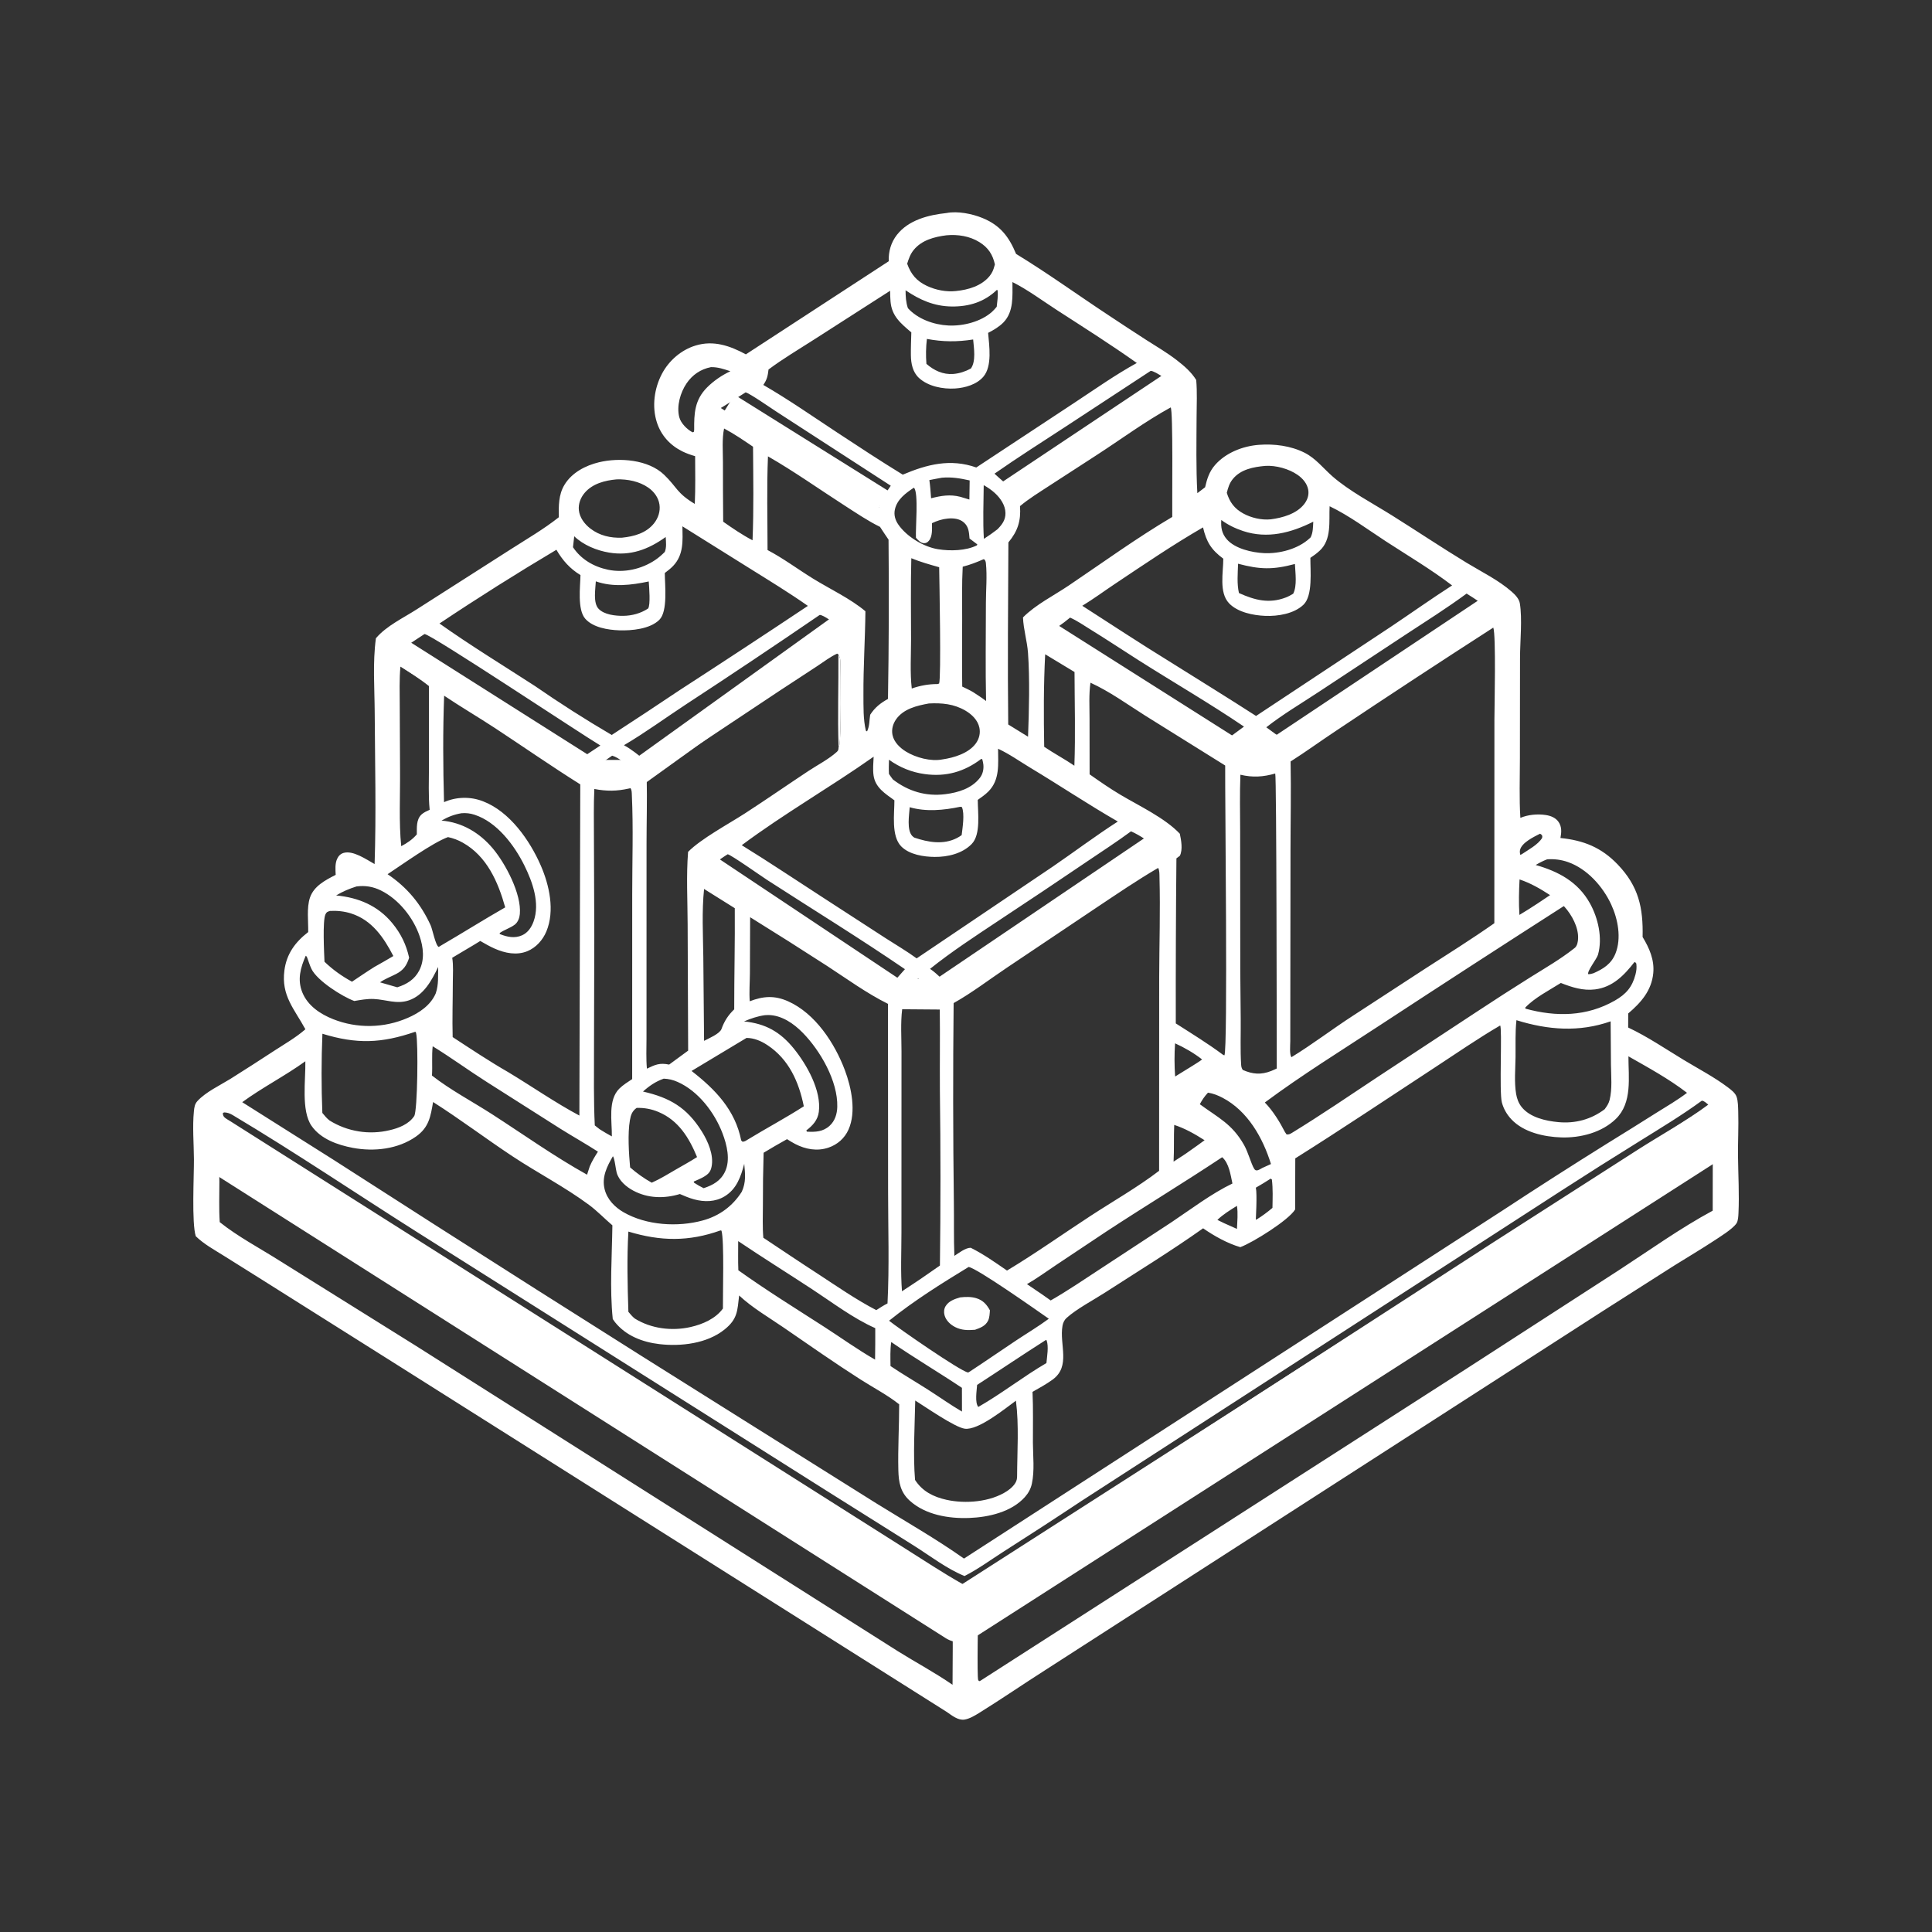 <svg width="150" height="150" viewBox="0 0 150 150" fill="none" xmlns="http://www.w3.org/2000/svg">
  <rect x="0" y="0" width="150" height="150" fill="#333333" stroke="none"/>
  <path d="M73.492 16.539C74.347 16.369 75.478 16.599 76.274 16.924C77.651 17.486 78.331 18.368 78.887 19.712C81.321 21.195 83.656 22.886 86.037 24.456C87.018 25.102 87.994 25.756 88.984 26.387C89.783 26.897 90.61 27.381 91.361 27.961C91.941 28.409 92.485 28.876 92.874 29.501C92.956 30.457 92.907 31.41 92.903 32.368C92.895 34.337 92.854 36.324 92.961 38.29L93.564 37.83C93.714 37.179 93.889 36.613 94.339 36.099C95.171 35.146 96.502 34.63 97.743 34.537C98.931 34.447 100.219 34.609 101.292 35.153C102.16 35.593 102.732 36.354 103.451 36.983C104.752 38.122 106.573 39.077 108.057 40.006C109.996 41.221 111.898 42.495 113.854 43.685C115.012 44.39 116.356 45.045 117.371 45.941C117.629 46.168 117.94 46.484 117.999 46.837C118.199 48.033 118.018 49.808 118.014 51.075L118.005 58.927C118.005 60.445 117.945 61.987 118.041 63.5C118.634 63.249 119.37 63.181 120.006 63.277C120.387 63.334 120.766 63.477 120.996 63.801C121.27 64.185 121.235 64.62 121.153 65.062C122.955 65.245 124.332 65.795 125.601 67.121C127.227 68.821 127.583 70.478 127.531 72.747C128.054 73.608 128.458 74.525 128.359 75.556C128.229 76.909 127.406 77.841 126.414 78.685C126.407 79.049 126.406 79.412 126.41 79.776C127.909 80.482 129.307 81.434 130.723 82.292C131.851 82.975 133.083 83.617 134.135 84.409C134.389 84.601 134.718 84.842 134.827 85.149C134.944 85.477 134.945 85.971 134.956 86.32C134.991 87.47 134.926 88.631 134.938 89.784C134.954 91.242 135.044 92.734 134.974 94.189C134.962 94.417 134.951 94.792 134.819 94.983C134.508 95.435 133.52 96.037 133.052 96.346C132.046 97.009 131.003 97.62 129.982 98.26L124.524 101.738L81.223 129.62C79.48 130.729 77.771 131.905 76.017 132.994C75.684 133.201 75.267 133.45 74.876 133.509C74.386 133.583 73.898 133.185 73.522 132.924L30.761 105.921L20.272 99.312L17.405 97.514C16.652 97.041 15.839 96.602 15.2 95.98C14.873 94.96 15.065 91.277 15.057 90.007C15.049 88.793 14.934 87.472 15.055 86.271C15.086 85.97 15.119 85.713 15.331 85.483C15.978 84.781 17.067 84.272 17.88 83.77C19.041 83.04 20.195 82.299 21.342 81.548C22.117 81.045 22.949 80.566 23.649 79.965L23.71 79.911C22.846 78.326 21.826 77.301 22.08 75.35C22.248 74.055 22.919 73.149 23.928 72.365C23.945 71.538 23.8 70.478 24.064 69.695C24.372 68.787 25.266 68.334 26.063 67.923C26.043 67.52 26.003 67.061 26.173 66.685C26.273 66.463 26.431 66.295 26.668 66.223C27.412 65.999 28.452 66.736 29.084 67.085C29.213 63.179 29.114 59.23 29.092 55.32C29.081 53.399 28.928 51.467 29.185 49.555C30.009 48.58 31.352 47.962 32.413 47.272L39.628 42.663C40.885 41.855 42.215 41.088 43.386 40.159C43.375 39.283 43.355 38.42 43.825 37.641C44.395 36.696 45.454 36.143 46.5 35.891C48.091 35.506 50.332 35.676 51.565 36.863C52.581 37.841 52.513 38.261 53.943 39.124C54.001 37.892 53.972 36.651 53.97 35.417C53.631 35.32 53.288 35.199 52.971 35.042C52.028 34.573 51.33 33.81 51.002 32.803C50.601 31.57 50.795 30.149 51.397 29.015C51.94 27.99 52.892 27.165 54.009 26.826C55.407 26.402 56.677 26.847 57.909 27.512L69.001 20.283C68.975 19.539 69.172 18.827 69.636 18.234C70.544 17.073 72.096 16.687 73.492 16.539ZM116.471 79.62C114.722 80.64 113.041 81.806 111.346 82.915C107.761 85.26 104.193 87.657 100.565 89.935L100.553 93.905C100.045 94.741 97.269 96.471 96.298 96.829C95.302 96.541 94.26 95.957 93.409 95.365C90.944 97.114 88.343 98.709 85.803 100.349C84.889 100.939 83.575 101.628 82.802 102.33C82.631 102.486 82.533 102.706 82.493 102.931C82.233 104.382 83.156 106.06 81.732 107.107C81.243 107.467 80.691 107.761 80.165 108.064C80.225 109.377 80.189 110.703 80.195 112.018C80.2 113.059 80.334 114.169 80.114 115.192C80.03 115.587 79.844 115.925 79.576 116.226C78.532 117.396 76.744 117.8 75.241 117.855C73.657 117.914 71.841 117.613 70.628 116.509C69.902 115.85 69.771 115.076 69.748 114.147C69.706 112.445 69.813 110.734 69.812 109.031C68.892 108.302 67.807 107.739 66.818 107.108C64.792 105.815 62.815 104.427 60.834 103.066C59.675 102.27 58.417 101.545 57.387 100.582C57.248 101.773 57.27 102.409 56.245 103.229C54.888 104.315 52.871 104.553 51.195 104.357C49.882 104.204 48.589 103.706 47.745 102.65C47.684 102.573 47.63 102.493 47.575 102.41C47.329 100.016 47.514 97.539 47.546 95.135C46.939 94.617 46.362 94.014 45.724 93.541C43.846 92.15 41.722 91.055 39.769 89.761C37.702 88.393 35.714 86.887 33.624 85.56C33.431 86.687 33.305 87.534 32.294 88.243C30.895 89.224 29.046 89.428 27.398 89.12C26.222 88.9 24.901 88.435 24.189 87.412C23.366 86.229 23.738 83.832 23.707 82.397C22.131 83.534 20.375 84.426 18.806 85.573L25.915 90.061C36.47 96.853 47.068 103.579 57.707 110.239L68.062 116.735C70.321 118.135 72.674 119.475 74.843 121.007L116.672 93.973C119.349 92.214 122.046 90.487 124.764 88.792C126.046 88.003 127.323 87.206 128.595 86.402C129.394 85.9 130.23 85.419 130.979 84.847C129.574 83.762 127.971 82.89 126.431 82.013C126.429 83.655 126.749 85.616 125.449 86.878C124.362 87.934 122.698 88.357 121.218 88.309C119.878 88.265 118.301 87.918 117.347 86.908C116.994 86.533 116.735 86.088 116.604 85.589C116.389 84.765 116.644 79.812 116.471 79.62ZM89.919 67.385C88.273 68.346 86.692 69.427 85.107 70.483L78.157 75.144C76.821 76.04 75.434 77.101 74.04 77.879C73.986 83.026 73.992 88.172 74.057 93.319C74.078 94.713 74.042 96.114 74.097 97.506C74.441 97.286 74.943 96.881 75.366 96.876C76.364 97.373 77.268 98.016 78.184 98.646C80.398 97.316 82.52 95.806 84.683 94.394C86.44 93.247 88.326 92.174 89.993 90.901L89.999 75.905C90.007 73.318 90.092 70.713 90.023 68.127C90.017 67.89 90.033 67.595 89.919 67.385ZM115.938 48.727C111.831 51.372 107.748 54.051 103.688 56.766C102.521 57.54 101.381 58.371 100.201 59.121C100.248 61.421 100.196 63.73 100.194 66.031L100.177 80.838C100.177 81.104 100.103 81.906 100.271 82.078C101.912 81.074 103.452 79.889 105.07 78.843L110.625 75.224C112.432 74.057 114.259 72.914 116.02 71.678L116.026 55.873C116.027 54.915 116.16 49.305 115.938 48.727ZM17.114 88.994C16.949 89.867 17.034 90.86 17.033 91.749C17.033 92.789 16.991 93.848 17.06 94.886C18.471 96.015 20.14 96.89 21.666 97.856L32.334 104.517L69.717 128.204C71.114 129.075 72.606 129.872 73.955 130.807C73.973 128.869 73.976 126.93 73.965 124.991C72.144 123.609 70.077 122.491 68.145 121.264L17.114 88.994ZM132.822 88.117C131.155 89.053 129.569 90.186 127.961 91.224L119.961 96.344L81.126 121.491C79.408 122.606 77.712 123.791 75.942 124.822C75.94 125.427 75.844 130.179 75.948 130.443C75.961 130.476 75.996 130.494 76.02 130.52L76.083 130.515L113.753 106.333L125.692 98.615C128.085 97.059 130.461 95.351 132.974 93.997L132.979 90.537C132.979 89.758 133.014 88.954 132.918 88.18C132.887 88.158 132.86 88.123 132.822 88.117ZM78.606 21.899C78.603 22.978 78.723 24.2 77.902 25.038C77.574 25.373 77.133 25.632 76.717 25.844C76.801 26.847 77.049 28.416 76.353 29.242C75.838 29.853 74.934 30.111 74.159 30.162C73.212 30.223 72.059 30.003 71.344 29.34C70.858 28.888 70.73 28.226 70.721 27.586C70.713 26.995 70.739 26.4 70.755 25.808C69.943 25.11 69.228 24.547 69.139 23.391C69.12 23.12 69.109 22.848 69.108 22.576L63.203 26.363C62.02 27.125 60.795 27.844 59.668 28.688C59.609 29.183 59.554 29.467 59.263 29.886C61.233 31.025 63.116 32.342 65.017 33.593C66.694 34.697 68.377 35.803 70.09 36.852C71.984 36.05 73.788 35.588 75.798 36.295L83.44 31.255C85.025 30.211 86.597 29.097 88.262 28.182C86.242 26.749 84.152 25.428 82.072 24.083C80.943 23.353 79.807 22.502 78.606 21.899ZM77.49 58.132C77.492 59.311 77.647 60.54 76.736 61.453C76.492 61.698 76.195 61.902 75.913 62.103C75.916 63.103 76.165 64.787 75.44 65.53C74.712 66.275 73.579 66.541 72.569 66.531C71.709 66.524 70.606 66.353 69.976 65.719C69.179 64.916 69.444 63.17 69.441 62.137C68.73 61.617 67.953 61.151 67.822 60.199C67.757 59.729 67.808 59.222 67.829 58.75C64.473 61.116 60.881 63.166 57.589 65.621C59.731 66.941 61.822 68.348 63.937 69.713L68.776 72.851C69.569 73.363 70.408 73.851 71.169 74.408L81.74 67.28C83.423 66.128 85.073 64.884 86.788 63.783C84.485 62.458 82.27 60.977 79.992 59.607C79.165 59.11 78.366 58.536 77.49 58.132ZM52.983 40.864C53.002 41.977 53.095 43.063 52.259 43.942C52.065 44.146 51.836 44.316 51.614 44.488C51.619 45.414 51.86 47.458 51.193 48.121C50.47 48.84 49.04 48.973 48.074 48.938C47.206 48.907 46.044 48.723 45.441 48.041C44.812 47.33 45.051 45.538 45.068 44.649C44.251 44.155 43.673 43.503 43.2 42.683C40.123 44.512 37.097 46.421 34.12 48.409C36.51 50.105 39.056 51.658 41.518 53.252C43.462 54.596 45.454 55.867 47.494 57.063C49.264 55.913 51.025 54.751 52.779 53.575C56.108 51.419 59.423 49.241 62.724 47.041C61.268 46.019 59.755 45.098 58.247 44.155L52.983 40.864ZM103.23 39.305C103.173 40.477 103.406 41.89 102.453 42.762C102.231 42.966 101.989 43.144 101.738 43.311C101.729 44.306 101.939 46.238 101.205 46.947C100.47 47.655 99.213 47.855 98.23 47.816C97.3 47.779 96.09 47.539 95.424 46.839C94.627 46.003 94.978 44.434 94.976 43.376C94.045 42.688 93.667 42.085 93.403 40.946C91.056 42.3 88.785 43.85 86.53 45.355C85.701 45.909 84.88 46.516 84.028 47.033C86.282 48.482 88.508 49.949 90.792 51.354C93.035 52.763 95.294 54.152 97.52 55.587L107.96 48.677C109.558 47.609 111.125 46.493 112.741 45.453C111.116 44.213 109.315 43.145 107.6 42.03C106.19 41.112 104.749 40.031 103.23 39.305ZM34.483 54.014C34.381 56.745 34.398 59.545 34.474 62.279C34.533 62.253 34.593 62.228 34.654 62.205C34.714 62.181 34.776 62.16 34.837 62.139C34.899 62.119 34.961 62.1 35.024 62.083C35.086 62.066 35.149 62.051 35.213 62.036C35.276 62.023 35.34 62.01 35.404 61.999C35.468 61.988 35.532 61.979 35.597 61.971C35.661 61.964 35.726 61.957 35.791 61.953C35.855 61.948 35.92 61.945 35.985 61.944C36.05 61.943 36.115 61.943 36.18 61.945C36.245 61.947 36.31 61.95 36.374 61.955C36.439 61.96 36.504 61.967 36.568 61.975C36.632 61.983 36.697 61.993 36.761 62.004C36.825 62.016 36.888 62.029 36.951 62.043C37.015 62.058 37.078 62.074 37.14 62.092C37.203 62.109 37.264 62.128 37.326 62.149C37.388 62.17 37.449 62.192 37.509 62.216C39.576 63.009 41.136 65.249 41.985 67.197C42.653 68.729 43.09 70.711 42.42 72.317C42.141 72.983 41.62 73.572 40.943 73.85C40.11 74.191 39.206 74.002 38.412 73.653C38.023 73.482 37.655 73.269 37.287 73.057C36.571 73.507 35.832 73.918 35.111 74.361C35.212 74.977 35.158 75.655 35.157 76.279C35.155 77.69 35.105 79.111 35.145 80.52C36.574 81.453 37.996 82.402 39.477 83.253C41.313 84.359 43.093 85.602 44.983 86.612L45.052 60.899C42.818 59.497 40.647 57.986 38.443 56.536C37.146 55.684 35.747 54.866 34.483 54.014ZM58.24 71.212L58.223 75.572C58.218 76.284 58.157 77.031 58.211 77.738C59.264 77.334 60.139 77.274 61.186 77.74C63.301 78.684 64.811 80.999 65.597 83.093C66.103 84.443 66.494 86.325 65.877 87.703C65.575 88.378 65.018 88.866 64.319 89.103C63.436 89.401 62.539 89.233 61.731 88.814C61.516 88.703 61.31 88.572 61.105 88.444C60.492 88.784 59.886 89.136 59.287 89.499C59.246 90.858 59.227 92.217 59.231 93.576C59.229 94.41 59.193 95.267 59.265 96.098C60.669 97.031 62.065 97.972 63.481 98.889C64.975 99.865 66.448 100.893 68.033 101.718C68.318 101.542 68.604 101.343 68.906 101.199C69.052 98.319 68.953 95.385 68.951 92.499L68.942 77.94C67.287 77.115 65.772 76.011 64.226 75.002C62.243 73.719 60.248 72.456 58.24 71.212ZM50.211 60.453C50.248 62.142 50.198 63.845 50.197 65.536L50.194 80.629C50.194 81.4 50.155 82.203 50.226 82.97C50.882 82.653 51.222 82.504 51.951 82.654C52.441 82.289 52.933 81.927 53.428 81.57L53.388 71.758C53.382 69.904 53.276 67.985 53.423 66.138C54.44 65.111 56.558 63.979 57.844 63.147C59.498 62.076 61.116 60.949 62.76 59.863C63.462 59.4 64.359 58.935 64.975 58.373C65.106 58.253 65.09 58.186 65.107 58.017C65.018 55.625 65.111 53.205 65.091 50.809L64.995 50.748C64.448 50.998 63.935 51.399 63.431 51.728L60.495 53.651L54.621 57.559C53.154 58.526 51.66 59.459 50.211 60.453ZM84.663 53.006C84.532 53.917 84.592 54.887 84.592 55.807L84.597 60.119C85.382 60.672 86.167 61.216 86.994 61.708C88.446 62.571 90.442 63.505 91.601 64.73C91.708 65.234 91.842 65.963 91.605 66.441C91.516 66.512 91.431 66.579 91.337 66.643C91.296 70.914 91.28 75.185 91.288 79.457C92.522 80.247 93.774 81.013 94.95 81.89L95.062 81.939C95.338 81.558 95.104 61.842 95.123 59.434L88.903 55.554C87.526 54.684 86.148 53.682 84.663 53.006ZM90.89 31.633C88.883 32.735 87.02 34.12 85.098 35.362L81.455 37.723C80.695 38.222 79.889 38.71 79.192 39.296C79.275 40.429 79.023 41.233 78.291 42.113C78.269 46.822 78.225 51.54 78.278 56.248L79.817 57.198C79.893 55.175 79.958 52.698 79.814 50.692C79.746 49.762 79.462 48.88 79.425 47.935C80.415 46.937 81.821 46.241 82.989 45.452C85.624 43.673 88.284 41.747 91.014 40.135C90.994 39.157 91.09 31.83 90.89 31.633ZM121.412 70.349C116.65 73.401 111.904 76.476 107.174 79.576C104.173 81.546 101.083 83.456 98.201 85.597C98.822 86.232 99.356 87.099 99.762 87.889L99.889 88.077C100.084 88.094 100.175 88.036 100.34 87.935C102.573 86.567 104.757 85.077 106.939 83.63L114.64 78.563C116.022 77.65 117.415 76.754 118.818 75.874C119.957 75.161 121.158 74.471 122.211 73.636C122.23 73.62 122.251 73.605 122.27 73.589C122.464 73.43 122.514 73.097 122.523 72.86C122.557 71.988 122.034 71.03 121.462 70.397C121.446 70.38 121.428 70.365 121.412 70.349ZM59.625 35.431C59.524 37.845 59.591 40.288 59.592 42.706C60.801 43.339 61.964 44.208 63.132 44.928C64.437 45.733 66.034 46.48 67.191 47.458C67.169 49.619 67.024 51.777 67.037 53.939C67.043 54.863 67.012 55.832 67.227 56.735L67.319 56.786C67.531 56.318 67.482 55.97 67.561 55.493C67.928 54.926 68.359 54.587 68.942 54.264C69.011 50.142 69.026 46.02 68.986 41.897C68.766 41.568 68.535 41.243 68.325 40.907C67.374 40.439 66.489 39.837 65.599 39.265C63.621 37.993 61.661 36.6 59.625 35.431ZM48.819 61.223C47.875 61.434 47.094 61.438 46.144 61.256C46.084 62.492 46.112 63.737 46.112 64.974L46.141 72.642L46.118 81.544C46.117 83.48 46.086 85.443 46.179 87.376L46.559 87.675C46.869 87.872 47.182 88.055 47.505 88.23C47.519 87.061 47.185 85.409 48.084 84.52C48.377 84.231 48.741 84.009 49.082 83.781L49.085 69.446C49.084 66.886 49.175 64.28 49.057 61.723C49.049 61.549 49.056 61.333 48.949 61.194L48.819 61.223ZM132.131 85.457C130.577 86.594 128.899 87.601 127.264 88.621C125.241 89.874 123.229 91.146 121.23 92.438L83.972 116.529C81.947 117.874 79.909 119.199 77.859 120.504C76.887 121.127 75.915 121.84 74.886 122.362C73.51 121.804 72.222 120.803 70.969 120.013L64.065 115.672L32.439 95.695C27.649 92.666 22.936 89.479 18.069 86.576C17.848 86.444 17.648 86.371 17.391 86.367L17.298 86.433C17.313 86.585 17.339 86.677 17.463 86.779C17.584 86.878 17.733 86.959 17.866 87.04L70.104 120.118C71.68 121.109 73.216 122.134 74.842 123.046C79.496 119.995 84.169 116.972 88.86 113.978L115.994 96.42L127.181 89.249C128.984 88.097 130.917 87.042 132.628 85.765C132.479 85.644 132.328 85.479 132.131 85.457ZM99.008 60.056C98.054 60.325 97.274 60.375 96.305 60.15C96.247 61.606 96.282 63.072 96.285 64.529L96.291 71.632C96.283 74.143 96.296 76.654 96.329 79.164C96.34 80.317 96.288 81.505 96.361 82.654C96.371 82.819 96.397 82.93 96.487 83.069C97.251 83.404 97.9 83.462 98.692 83.152C98.84 83.094 98.984 83.025 99.128 82.958C99.125 81.023 99.114 60.191 99.008 60.056ZM70.045 78.357C69.913 79.418 69.992 80.559 69.992 81.632L69.988 95.685C69.988 97.194 69.913 98.751 70.029 100.255C70.647 99.844 71.275 99.443 71.882 99.015L72.975 98.256C73.032 93.725 73.032 89.194 72.973 84.663C72.959 82.569 72.991 80.475 72.964 78.38C71.991 78.378 71.018 78.37 70.045 78.357ZM75.204 98.367C73.086 99.657 70.963 100.984 69.027 102.541C69.715 103.099 74.544 106.448 75.151 106.558L75.22 106.537C76.448 105.736 77.651 104.897 78.872 104.086C79.719 103.523 80.613 102.991 81.431 102.387C80.541 101.768 75.86 98.463 75.204 98.367ZM117.736 79.207C117.634 80.146 117.677 81.105 117.666 82.048C117.655 82.986 117.556 84.015 117.712 84.939C117.775 85.308 117.905 85.654 118.14 85.95C118.783 86.758 120.011 87.032 120.993 87.122C122.308 87.243 123.531 86.914 124.586 86.12C124.753 85.891 124.898 85.684 124.968 85.406C125.186 84.539 125.083 83.533 125.074 82.645L125.05 79.297C122.6 80.156 120.18 79.969 117.736 79.207ZM32.241 80.106C29.614 81.009 27.696 81.077 25.032 80.26C24.948 82.284 24.945 84.383 25.027 86.407C25.205 86.625 25.366 86.824 25.59 86.998C25.676 87.051 25.763 87.102 25.851 87.15C25.939 87.199 26.029 87.246 26.119 87.29C26.21 87.335 26.302 87.377 26.394 87.417C26.487 87.457 26.58 87.495 26.675 87.53C26.769 87.565 26.865 87.598 26.961 87.629C27.057 87.659 27.154 87.688 27.251 87.713C27.349 87.739 27.447 87.763 27.546 87.783C27.644 87.804 27.744 87.823 27.843 87.839C27.943 87.855 28.043 87.869 28.143 87.88C28.243 87.891 28.344 87.9 28.444 87.906C28.545 87.912 28.646 87.916 28.747 87.917C28.848 87.918 28.949 87.917 29.049 87.913C29.15 87.909 29.251 87.903 29.351 87.894C29.452 87.886 29.552 87.874 29.652 87.861C29.752 87.847 29.852 87.831 29.951 87.812C30.05 87.794 30.149 87.773 30.247 87.749C30.954 87.587 31.743 87.283 32.158 86.653C32.422 86.253 32.48 80.895 32.309 80.231C32.281 80.122 32.307 80.154 32.241 80.106ZM55.941 95.529C53.465 96.413 51.286 96.374 48.788 95.619C48.669 97.629 48.72 99.833 48.788 101.85C48.946 102.032 49.098 102.23 49.292 102.376C50.562 103.162 52.17 103.359 53.617 103.03C54.551 102.818 55.549 102.389 56.127 101.595C56.114 100.455 56.24 96.335 56.016 95.549L55.941 95.529ZM71.059 108.737C71.02 110.665 70.884 113.001 71.044 114.901C71.613 115.789 72.471 116.218 73.479 116.443C74.957 116.773 76.903 116.616 78.192 115.765C78.481 115.574 78.87 115.226 78.941 114.869C78.958 114.784 78.967 114.704 78.967 114.618C78.974 112.694 79.123 110.655 78.876 108.75C78.037 109.358 75.946 111.074 74.896 110.923C74.125 110.813 71.842 109.226 71.059 108.737ZM87.812 64.544C86.722 65.351 85.572 66.091 84.449 66.853C82.13 68.426 79.801 69.984 77.462 71.525C75.686 72.706 73.869 73.89 72.206 75.224C72.223 75.235 72.24 75.246 72.257 75.257C72.816 75.624 73.293 76.283 73.928 76.502C74.014 76.48 74.088 76.463 74.168 76.422C76.426 75.043 78.597 73.498 80.787 72.014L89.923 65.894C89.26 65.397 88.574 64.881 87.812 64.544ZM34.783 64.992C33.597 65.42 31.221 67.131 30.092 67.873C31.609 68.892 32.683 70.189 33.436 71.844C33.577 72.153 33.821 73.428 34.063 73.521L34.255 73.402C35.92 72.432 37.551 71.404 39.224 70.448C38.674 68.476 37.803 66.475 35.929 65.424C35.558 65.216 35.199 65.082 34.783 64.992ZM113.866 46.086C112.326 47.221 110.697 48.245 109.097 49.295L102.398 53.713C101.04 54.61 99.593 55.462 98.315 56.466C98.782 56.79 99.74 57.585 100.239 57.687C102.118 56.533 103.923 55.226 105.747 53.986C109.054 51.721 112.401 49.517 115.788 47.373C115.154 46.934 114.525 46.487 113.866 46.086ZM57.96 80.584L53.693 83.149C55.532 84.577 57.079 86.175 57.546 88.54L57.648 88.644C57.809 88.635 57.886 88.58 58.019 88.498C59.468 87.613 60.983 86.807 62.408 85.893C62.027 84.007 61.25 82.242 59.583 81.144C59.096 80.822 58.551 80.588 57.96 80.584ZM94.889 89.846C91.928 91.813 88.876 93.659 85.903 95.611L82.004 98.209C81.255 98.71 80.514 99.251 79.734 99.701L80.94 100.519L81.575 100.967C82.928 100.194 84.225 99.302 85.529 98.451L90.981 94.876C92.479 93.873 94.071 92.664 95.686 91.888C95.543 91.227 95.424 90.308 94.889 89.846ZM63.644 47.742C60.193 50.103 56.718 52.427 53.218 54.715C51.636 55.756 50.073 56.9 48.444 57.858C49.038 58.184 49.579 58.623 50.098 59.056C50.565 58.969 52.499 57.565 53.046 57.207L60.43 52.406C61.957 51.393 63.46 50.273 65.053 49.369L65.046 48.575C64.74 48.375 63.976 47.759 63.644 47.742ZM83.081 47.951C82.475 48.459 81.795 48.907 81.137 49.345C82.992 50.682 85.029 51.741 86.971 52.944C89.548 54.541 92.06 56.252 94.652 57.818C95.302 57.358 95.946 56.89 96.584 56.413C93.91 54.6 91.094 52.972 88.366 51.239C87.121 50.448 85.893 49.629 84.636 48.856C84.145 48.555 83.609 48.178 83.081 47.951ZM32.96 49.225C32.346 49.63 31.725 50.028 31.125 50.453C32.616 51.33 34.053 52.305 35.503 53.248C37.611 54.602 39.707 55.972 41.792 57.359C42.623 57.91 43.437 58.502 44.279 59.035C44.421 59.124 44.546 59.211 44.719 59.199C45.322 58.714 45.969 58.309 46.612 57.88C44.997 56.912 33.546 49.286 32.96 49.225ZM56.499 66.324C55.851 66.719 55.259 67.226 54.606 67.601C59.398 70.385 63.948 73.56 68.667 76.463C68.763 76.505 68.821 76.567 68.925 76.522C69.411 76.311 69.893 75.633 70.259 75.247C66.753 72.849 63.137 70.631 59.571 68.326C59.13 68.041 56.801 66.393 56.499 66.324ZM89.339 28.794L82.771 33.1C80.913 34.313 79.032 35.507 77.212 36.776C77.668 37.171 78.229 37.779 78.812 37.951C78.93 37.923 79 37.891 79.099 37.821C80.714 36.711 82.407 35.697 84.064 34.649L91.326 29.99C90.919 29.718 89.727 28.801 89.339 28.794ZM33.593 81.231C33.511 81.988 33.586 82.749 33.538 83.506C34.989 84.639 36.663 85.515 38.21 86.512C40.648 88.084 43.042 89.791 45.579 91.202L45.79 90.554C45.962 90.151 46.187 89.781 46.424 89.414C45.476 88.802 44.49 88.248 43.533 87.65L37.769 83.988C36.362 83.093 35.013 82.103 33.593 81.231ZM57.889 30.462C57.247 30.864 56.613 31.288 55.963 31.677L62.916 36.082C64.51 37.106 66.071 38.214 67.718 39.15L68.223 39.422C68.47 38.787 68.761 38.264 69.159 37.712L60.306 31.977C59.86 31.689 58.235 30.555 57.889 30.462ZM31.09 51.745C30.995 52.75 31.035 53.774 31.036 54.783L31.059 59.838C31.077 61.662 30.962 63.913 31.152 65.698C31.612 65.455 32.02 65.18 32.362 64.781C32.368 64.259 32.307 63.64 32.719 63.244C32.892 63.077 33.142 62.972 33.359 62.873C33.248 61.768 33.305 60.602 33.304 59.491L33.302 53.266C32.599 52.703 31.845 52.235 31.09 51.745ZM57.313 96.36C57.316 97.112 57.294 97.873 57.325 98.624C59.48 100.167 61.734 101.562 63.962 102.997C65.285 103.849 66.574 104.779 67.94 105.561C67.954 104.746 67.959 103.932 67.955 103.117C66.246 102.362 64.621 101.123 63.057 100.098C61.149 98.847 59.204 97.634 57.313 96.36ZM54.664 69.019C54.483 70.758 54.584 72.554 54.605 74.302L54.664 80.811C55.03 80.617 55.862 80.274 56.015 79.896C56.236 79.277 56.531 78.823 57.004 78.365C57.002 75.747 57.069 73.131 57.048 70.512C56.25 70.019 55.456 69.522 54.664 69.019ZM72.118 54.617C71.193 54.785 70.147 55.029 69.572 55.849C69.324 56.204 69.206 56.632 69.293 57.061C69.407 57.622 69.872 58.066 70.343 58.355C71.107 58.823 72.272 59.137 73.165 58.961C74.066 58.831 75.199 58.489 75.76 57.724C76.02 57.369 76.131 56.928 76.039 56.495C75.915 55.912 75.46 55.469 74.962 55.176C74.065 54.65 73.134 54.566 72.118 54.617ZM73.481 18.268C72.55 18.385 71.562 18.642 70.942 19.403C70.675 19.73 70.556 20.082 70.432 20.476C70.729 21.3 71.163 21.821 71.974 22.201C72.648 22.517 73.474 22.68 74.217 22.596C75.17 22.502 76.2 22.204 76.83 21.436C77.037 21.183 77.129 20.947 77.213 20.635L77.243 20.527C77.075 19.761 76.724 19.223 76.041 18.799C75.28 18.326 74.364 18.188 73.481 18.268ZM47.877 37.218C46.971 37.3 46.008 37.543 45.392 38.266C45.077 38.637 44.892 39.119 44.942 39.608C45.002 40.19 45.39 40.694 45.841 41.041C46.55 41.588 47.411 41.782 48.291 41.746C49.218 41.652 50.161 41.4 50.773 40.638C51.103 40.227 51.279 39.699 51.201 39.173C51.12 38.629 50.784 38.176 50.341 37.864C49.642 37.372 48.72 37.192 47.877 37.218ZM23.739 74.202C23.327 75.135 23.07 76.064 23.476 77.058C23.898 78.088 24.867 78.733 25.866 79.129C25.982 79.175 26.098 79.218 26.215 79.257C26.332 79.297 26.45 79.334 26.57 79.368C26.689 79.402 26.808 79.433 26.929 79.461C27.05 79.489 27.171 79.514 27.293 79.536C27.415 79.558 27.537 79.577 27.66 79.593C27.783 79.609 27.906 79.622 28.029 79.632C28.153 79.642 28.276 79.649 28.4 79.653C28.524 79.657 28.648 79.658 28.772 79.656C28.895 79.654 29.019 79.648 29.143 79.64C29.266 79.632 29.39 79.621 29.513 79.606C29.636 79.592 29.758 79.575 29.881 79.555C30.003 79.534 30.124 79.511 30.245 79.484C30.366 79.458 30.487 79.429 30.606 79.397C30.726 79.365 30.845 79.329 30.962 79.291C31.08 79.253 31.197 79.212 31.313 79.168C31.429 79.125 31.543 79.078 31.657 79.029C32.548 78.644 33.43 78.052 33.827 77.134C33.831 77.126 33.833 77.117 33.836 77.109C34.063 76.438 34.003 75.77 34.02 75.074C33.52 76.115 32.913 77.267 31.741 77.668C30.797 77.99 29.955 77.602 29.016 77.561C28.504 77.539 28.009 77.632 27.507 77.717C26.586 77.382 24.634 76.15 24.187 75.237C24.049 74.955 23.962 74.646 23.851 74.353C23.814 74.256 23.826 74.288 23.739 74.202ZM49.428 86.018C49.081 86.265 48.978 86.555 48.906 86.969C48.724 88.008 48.824 89.571 48.922 90.637C49.45 91.097 49.989 91.484 50.601 91.824C51.263 91.532 51.88 91.145 52.505 90.784C53.044 90.472 53.595 90.171 54.119 89.835C53.505 88.342 52.676 86.979 51.12 86.331C50.987 86.274 50.851 86.225 50.712 86.183C50.574 86.141 50.434 86.108 50.291 86.081C50.149 86.055 50.006 86.037 49.862 86.026C49.717 86.016 49.573 86.013 49.428 86.018ZM70.754 43.339C70.7 45.431 70.733 47.531 70.734 49.624C70.735 50.877 70.647 52.215 70.789 53.457C71.44 53.226 72.094 53.11 72.787 53.11L72.912 53.071C73.083 52.635 72.933 45.156 72.917 44.039C72.187 43.833 71.456 43.629 70.754 43.339ZM47.585 89.772C47.122 90.565 46.706 91.394 46.945 92.341C47.144 93.126 47.733 93.729 48.422 94.124C50.193 95.139 52.622 95.289 54.567 94.755C55.852 94.403 56.879 93.647 57.593 92.525C57.932 91.774 57.856 91.155 57.782 90.36C57.52 91.353 57.197 92.313 56.263 92.882C55.538 93.323 54.695 93.335 53.896 93.119C53.515 93.016 53.147 92.861 52.786 92.704C51.574 93.07 50.305 93.047 49.171 92.442C48.619 92.148 48.059 91.668 47.879 91.049C47.809 90.808 47.722 89.909 47.585 89.772ZM98.241 36.171C97.321 36.253 96.325 36.436 95.71 37.198C95.447 37.523 95.35 37.864 95.248 38.259C95.472 38.987 95.838 39.487 96.522 39.864C97.145 40.207 97.958 40.395 98.667 40.32C99.579 40.199 100.642 39.904 101.243 39.156C101.498 38.839 101.64 38.448 101.573 38.04C101.491 37.546 101.144 37.145 100.743 36.867C100.065 36.396 99.064 36.122 98.241 36.171ZM25.612 70.725C25.417 70.799 25.361 70.795 25.268 70.991C25.034 71.486 25.166 73.993 25.193 74.669C25.854 75.301 26.529 75.78 27.329 76.22C27.906 75.836 28.478 75.441 29.066 75.074C29.561 74.799 30.052 74.516 30.539 74.226C29.793 72.786 28.885 71.439 27.259 70.92C26.729 70.751 26.166 70.695 25.612 70.725ZM76.365 43.417C75.834 43.652 75.309 43.855 74.745 43.998C74.671 45.337 74.704 46.69 74.702 48.032C74.7 49.789 74.68 51.55 74.707 53.306C74.993 53.448 75.294 53.578 75.566 53.745C75.904 53.963 76.237 54.181 76.558 54.425C76.503 51.888 76.543 49.341 76.545 46.803C76.546 45.813 76.649 44.709 76.545 43.731C76.532 43.611 76.509 43.523 76.427 43.435L76.365 43.417ZM81.148 50.798C81.021 53.181 81.03 55.595 81.071 57.981C81.835 58.5 82.655 58.931 83.414 59.449C83.504 57.032 83.432 54.595 83.426 52.175L81.148 50.798ZM56.217 33.268C56.048 34.086 56.129 35.028 56.129 35.864C56.127 37.411 56.134 38.958 56.148 40.505C56.886 41.021 57.628 41.529 58.427 41.948C58.527 39.534 58.481 37.099 58.465 34.683C57.734 34.184 56.999 33.684 56.217 33.268ZM35.832 63.138C35.239 63.239 34.802 63.414 34.28 63.71C35.886 63.849 37.229 64.65 38.259 65.871C39.239 67.035 40.501 69.405 40.36 70.968C40.333 71.264 40.213 71.601 39.967 71.788C39.622 72.051 39.165 72.183 38.803 72.435L38.793 72.504L38.831 72.53C39.383 72.749 39.96 72.87 40.53 72.618C40.984 72.417 41.264 71.996 41.427 71.543C41.94 70.122 41.346 68.473 40.711 67.191C39.932 65.619 38.588 63.824 36.843 63.256C36.504 63.146 36.186 63.109 35.832 63.138ZM59.389 78.818C58.81 78.898 58.301 79.075 57.765 79.302C59.433 79.471 60.574 80.109 61.631 81.411C62.631 82.644 63.789 84.675 63.573 86.329C63.49 86.966 63.096 87.391 62.6 87.768L62.652 87.863C63.308 87.897 63.904 87.873 64.417 87.4C64.829 87.021 64.992 86.483 65.006 85.937C65.058 83.938 63.687 81.568 62.325 80.183C61.621 79.466 60.702 78.825 59.661 78.806C59.569 78.805 59.48 78.811 59.389 78.818ZM51.53 83.746C50.904 83.97 50.414 84.303 49.922 84.747C52.004 85.224 53.313 85.978 54.481 87.833C54.961 88.595 55.436 89.673 55.245 90.59C55.165 90.979 55 91.15 54.666 91.353C54.413 91.506 54.13 91.616 53.86 91.737L53.88 91.82C54.126 91.984 54.365 92.122 54.632 92.251C55.353 92.01 55.948 91.688 56.29 90.968C56.725 90.054 56.436 88.879 56.091 87.979C55.478 86.374 54.212 84.706 52.603 83.997C52.251 83.842 51.915 83.761 51.53 83.746ZM120.123 66.716C119.803 66.839 119.525 66.981 119.231 67.158C121.004 67.662 122.516 68.472 123.44 70.129C124.081 71.278 124.433 72.83 124.068 74.122C123.974 74.454 123.199 75.415 123.311 75.635C123.464 75.634 123.574 75.608 123.719 75.561C124.485 75.222 125.105 74.839 125.428 74.023C125.9 72.834 125.616 71.354 125.095 70.229C124.447 68.826 123.232 67.46 121.745 66.933C121.214 66.746 120.685 66.681 120.123 66.716ZM27.681 68.823C27.115 69.001 26.605 69.216 26.097 69.522C27.825 69.683 29.336 70.311 30.454 71.669C31.125 72.484 31.539 73.332 31.765 74.359C31.576 74.958 31.325 75.326 30.749 75.622C30.341 75.832 29.879 76.004 29.505 76.268L30.842 76.654C31.578 76.42 32.185 76.054 32.552 75.344C32.983 74.509 32.871 73.541 32.579 72.683C32.09 71.245 30.954 69.816 29.575 69.137C28.963 68.835 28.355 68.736 27.681 68.823ZM126.898 74.695C126.101 75.721 125.203 76.648 123.84 76.817C122.902 76.933 122.044 76.654 121.183 76.317C120.277 76.891 119.143 77.46 118.411 78.241L118.451 78.316C120.826 78.963 123.199 78.931 125.38 77.682C126.245 77.187 126.723 76.64 126.978 75.663C127.055 75.369 127.081 75.115 127.044 74.814C126.957 74.699 127.01 74.733 126.898 74.695ZM70.949 37.866C70.32 38.287 69.656 38.763 69.48 39.55C69.385 39.974 69.502 40.375 69.746 40.727C70.397 41.667 71.708 42.463 72.837 42.643C73.762 42.79 74.997 42.77 75.849 42.339L75.878 42.265L75.275 41.81C75.23 41.328 75.22 40.897 74.826 40.556C74.49 40.264 74.014 40.22 73.587 40.26C73.149 40.301 72.752 40.433 72.356 40.62C72.36 41.043 72.414 41.643 72.114 41.989C72.01 42.109 71.907 42.174 71.743 42.173C71.484 42.171 71.271 41.928 71.114 41.751C71.07 41.061 71.329 38.236 70.964 37.876C70.96 37.871 70.954 37.869 70.949 37.866ZM76.192 58.915C74.878 59.917 73.452 60.328 71.802 60.1C71.677 60.083 71.552 60.062 71.428 60.038C71.305 60.013 71.182 59.985 71.06 59.953C70.938 59.92 70.817 59.884 70.697 59.845C70.577 59.805 70.459 59.762 70.342 59.715C70.225 59.668 70.109 59.617 69.995 59.563C69.881 59.509 69.769 59.451 69.659 59.39C69.548 59.329 69.44 59.264 69.334 59.197C69.227 59.129 69.123 59.058 69.021 58.984C69.012 59.351 68.995 59.719 69.018 60.087C69.118 60.23 69.215 60.383 69.326 60.518C70.527 61.441 71.887 61.85 73.402 61.659C74.397 61.534 75.439 61.216 76.077 60.395C76.304 60.102 76.386 59.724 76.347 59.356C76.333 59.222 76.298 59.087 76.265 58.957L76.192 58.915ZM96.124 43.768C96.1 44.506 96.024 45.323 96.192 46.044C97.422 46.596 98.532 46.889 99.838 46.386C100.04 46.308 100.221 46.207 100.405 46.094C100.72 45.476 100.566 44.475 100.538 43.788C98.826 44.242 97.836 44.223 96.124 43.768ZM69.194 104.194C69.105 104.808 69.132 105.44 69.139 106.06C70.098 106.707 71.101 107.288 72.076 107.911C72.945 108.467 73.797 109.074 74.687 109.594L74.684 107.751C72.871 106.541 70.99 105.429 69.194 104.194ZM93.788 84.834C93.528 85.109 93.332 85.397 93.153 85.731C94.587 86.786 95.651 87.252 96.582 88.885C96.909 89.459 97.131 90.341 97.365 90.729C97.436 90.848 97.508 90.895 97.647 90.858C97.764 90.827 97.899 90.737 98.007 90.679L98.678 90.375C98.047 88.344 96.878 86.259 94.922 85.232C94.569 85.046 94.184 84.893 93.788 84.834ZM77.406 22.499C76.43 23.445 75.234 23.813 73.885 23.796C72.527 23.779 71.415 23.287 70.308 22.537C70.312 23.022 70.331 23.46 70.49 23.926C71.254 24.775 72.513 25.218 73.638 25.272C74.777 25.326 76.154 24.983 77.019 24.211C77.153 24.091 77.27 23.954 77.385 23.817C77.432 23.398 77.498 22.978 77.454 22.556L77.406 22.499ZM74.547 62.639C73.274 62.906 71.9 63.042 70.629 62.672C70.589 63.274 70.384 64.436 70.831 64.908C70.882 64.962 70.93 64.992 70.989 65.033C72.059 65.393 73.238 65.608 74.298 65.064C74.426 64.998 74.547 64.923 74.663 64.838C74.73 64.281 74.913 63.169 74.677 62.654L74.547 62.639ZM81.201 104.036C79.409 105.176 77.646 106.368 75.863 107.524C75.834 107.955 75.673 108.906 75.956 109.234C77.778 108.196 79.433 106.883 81.244 105.827C81.291 105.308 81.431 104.558 81.261 104.067L81.201 104.036ZM94.82 40.37C94.781 40.946 94.856 41.415 95.249 41.871C95.881 42.603 97.207 42.9 98.137 42.945C99.332 43.002 100.776 42.629 101.671 41.802C101.701 41.774 101.73 41.746 101.76 41.717C101.949 41.338 101.938 40.918 101.962 40.504C100.235 41.372 98.404 41.855 96.512 41.229C95.926 41.035 95.312 40.742 94.82 40.37ZM46.259 45.136C46.231 45.73 46.036 46.8 46.47 47.262C46.905 47.727 47.772 47.819 48.382 47.814C49.067 47.807 49.742 47.624 50.316 47.247C50.519 46.991 50.398 45.532 50.368 45.145C49.012 45.429 47.601 45.606 46.259 45.136ZM44.582 41.635L44.486 42.486C45.115 43.432 46.101 44.001 47.205 44.233C48.457 44.496 49.818 44.186 50.873 43.477C51.14 43.298 51.388 43.078 51.614 42.852C51.759 42.51 51.709 42.059 51.684 41.694C50.343 42.655 48.953 43.182 47.286 42.902C46.315 42.739 45.3 42.322 44.582 41.635ZM71.964 26.314C71.887 26.958 71.875 27.603 71.927 28.25C72.517 28.764 73.211 29.095 74.012 29.034C74.491 28.997 74.959 28.839 75.38 28.611C75.786 28.044 75.613 27.02 75.555 26.358C74.309 26.552 73.204 26.546 71.964 26.314ZM55.194 28.505C54.403 28.662 53.761 29.096 53.307 29.762C52.818 30.48 52.517 31.538 52.739 32.392C52.864 32.871 53.349 33.344 53.773 33.567L53.868 33.533L53.896 33.383C53.884 32.095 53.927 31.052 54.904 30.073C55.407 29.569 56.061 29.122 56.707 28.823C56.207 28.657 55.728 28.492 55.194 28.505ZM76.375 37.666C76.364 39.05 76.301 40.456 76.388 41.837C76.75 41.602 77.1 41.362 77.44 41.096C77.799 40.732 78.071 40.374 78.064 39.836C78.056 39.225 77.673 38.676 77.237 38.276C76.973 38.034 76.686 37.844 76.375 37.666ZM73.133 37.089C72.807 37.15 72.479 37.206 72.155 37.274C72.224 37.743 72.255 38.213 72.289 38.685C73.077 38.486 73.754 38.367 74.558 38.572L75.263 38.785L75.284 37.3C74.54 37.137 73.896 37.022 73.133 37.089ZM91.166 87.338C91.122 88.288 91.168 89.242 91.116 90.188C91.551 89.901 92.007 89.626 92.425 89.315C92.792 89.055 93.164 88.798 93.523 88.527C92.772 88.049 92.017 87.614 91.166 87.338ZM97.506 57.367C96.906 57.68 96.364 58.007 95.84 58.435L96.333 58.936C96.721 59.026 97.118 59.141 97.511 59.196C98.147 59.091 98.618 58.875 99.13 58.48C98.612 58.055 98.116 57.653 97.506 57.367ZM117.978 68.279C117.93 69.2 117.906 70.111 117.968 71.033C118.444 70.75 118.911 70.455 119.372 70.149L120.347 69.497C119.589 69.002 118.841 68.568 117.978 68.279ZM98.658 91.507C98.277 91.749 97.898 91.99 97.504 92.21C97.616 92.735 97.498 94.686 97.501 94.694L97.559 94.683C97.999 94.409 98.398 94.115 98.793 93.78C98.805 93.047 98.838 92.305 98.748 91.577L98.658 91.507ZM47.528 58.67L45.817 59.852C46.393 60.144 46.945 60.288 47.594 60.275C48.143 60.18 48.654 60.028 49.182 59.855C48.788 59.449 48.069 58.825 47.528 58.67ZM91.232 81.004C91.174 81.863 91.176 82.721 91.237 83.58C91.657 83.328 92.075 83.071 92.489 82.809C92.77 82.629 93.066 82.457 93.332 82.256C92.695 81.758 91.968 81.339 91.232 81.004ZM71.282 75.972C70.872 76.409 70.406 76.807 69.946 77.192C70.454 77.239 70.953 77.254 71.464 77.253C71.943 77.25 72.425 77.257 72.903 77.227C72.372 76.794 71.846 76.362 71.282 75.972ZM96.036 93.621C95.516 93.946 94.959 94.285 94.517 94.713L95.045 94.97L96.037 95.412C96.06 94.835 96.129 94.191 96.036 93.621ZM119.565 64.73C119.079 64.978 118.143 65.421 118.013 65.997C117.986 66.119 118.008 66.24 118.025 66.361L118.123 66.338C118.631 65.993 119.411 65.586 119.731 65.056C119.737 64.961 119.768 64.909 119.702 64.834C119.636 64.758 119.663 64.785 119.565 64.73ZM65.091 50.809C65.111 53.205 65.018 55.625 65.107 58.017C65.129 57.96 65.15 57.902 65.167 57.842C65.312 57.332 65.283 52.071 65.241 51.295C65.23 51.101 65.186 50.977 65.091 50.809Z" fill="white" />
  <path d="M65.093 50.809C65.187 50.977 65.232 51.102 65.242 51.295C65.285 52.072 65.314 57.332 65.168 57.843C65.151 57.902 65.13 57.96 65.109 58.018C65.02 55.625 65.113 53.205 65.093 50.809Z" fill="white" />
  <path d="M74.547 100.729C74.958 100.683 75.39 100.669 75.79 100.789C76.316 100.948 76.6 101.269 76.857 101.733C76.837 101.993 76.831 102.295 76.716 102.532C76.512 102.951 76.113 103.095 75.701 103.243C75.154 103.288 74.665 103.29 74.16 103.034C73.787 102.845 73.449 102.529 73.334 102.117C73.269 101.882 73.288 101.625 73.414 101.413C73.654 101.012 74.122 100.849 74.547 100.729Z" fill="white" />
  <path fill-rule="evenodd" clip-rule="evenodd" d="M134.079 89.684L75.579 127.184C74.924 127.604 74.085 127.605 73.428 127.188L15.928 90.689L18.072 87.311L74.495 123.128L131.921 86.316L134.079 89.684Z" fill="white" />
  <path fill-rule="evenodd" clip-rule="evenodd" d="M92.055 30.332L78.555 39.332L77.445 37.668L90.945 28.668L92.055 30.332ZM67.97 39.848L55.97 32.348L57.03 30.652L69.03 38.152L67.97 39.848ZM116.555 47.832L100.055 58.832C99.93 58.915 99.789 58.969 99.641 58.99L96.141 59.49C95.906 59.524 95.666 59.472 95.465 59.345L80.465 49.845L81.535 48.155L96.224 57.458L99.134 57.042L115.445 46.168L116.555 47.832ZM66.084 49.312L50.084 60.812C49.914 60.934 49.709 61 49.5 61H46C45.811 61 45.625 60.946 45.465 60.845L30.465 51.345L31.535 49.655L46.29 59H49.178L64.916 47.688L66.084 49.312ZM90.56 66.328L73.56 77.828C73.395 77.94 73.2 78 73 78H69.5C69.303 78 69.11 77.942 68.945 77.832L53.945 67.832L55.055 66.168L69.803 76H72.694L89.44 64.672L90.56 66.328Z" fill="white" />
</svg>